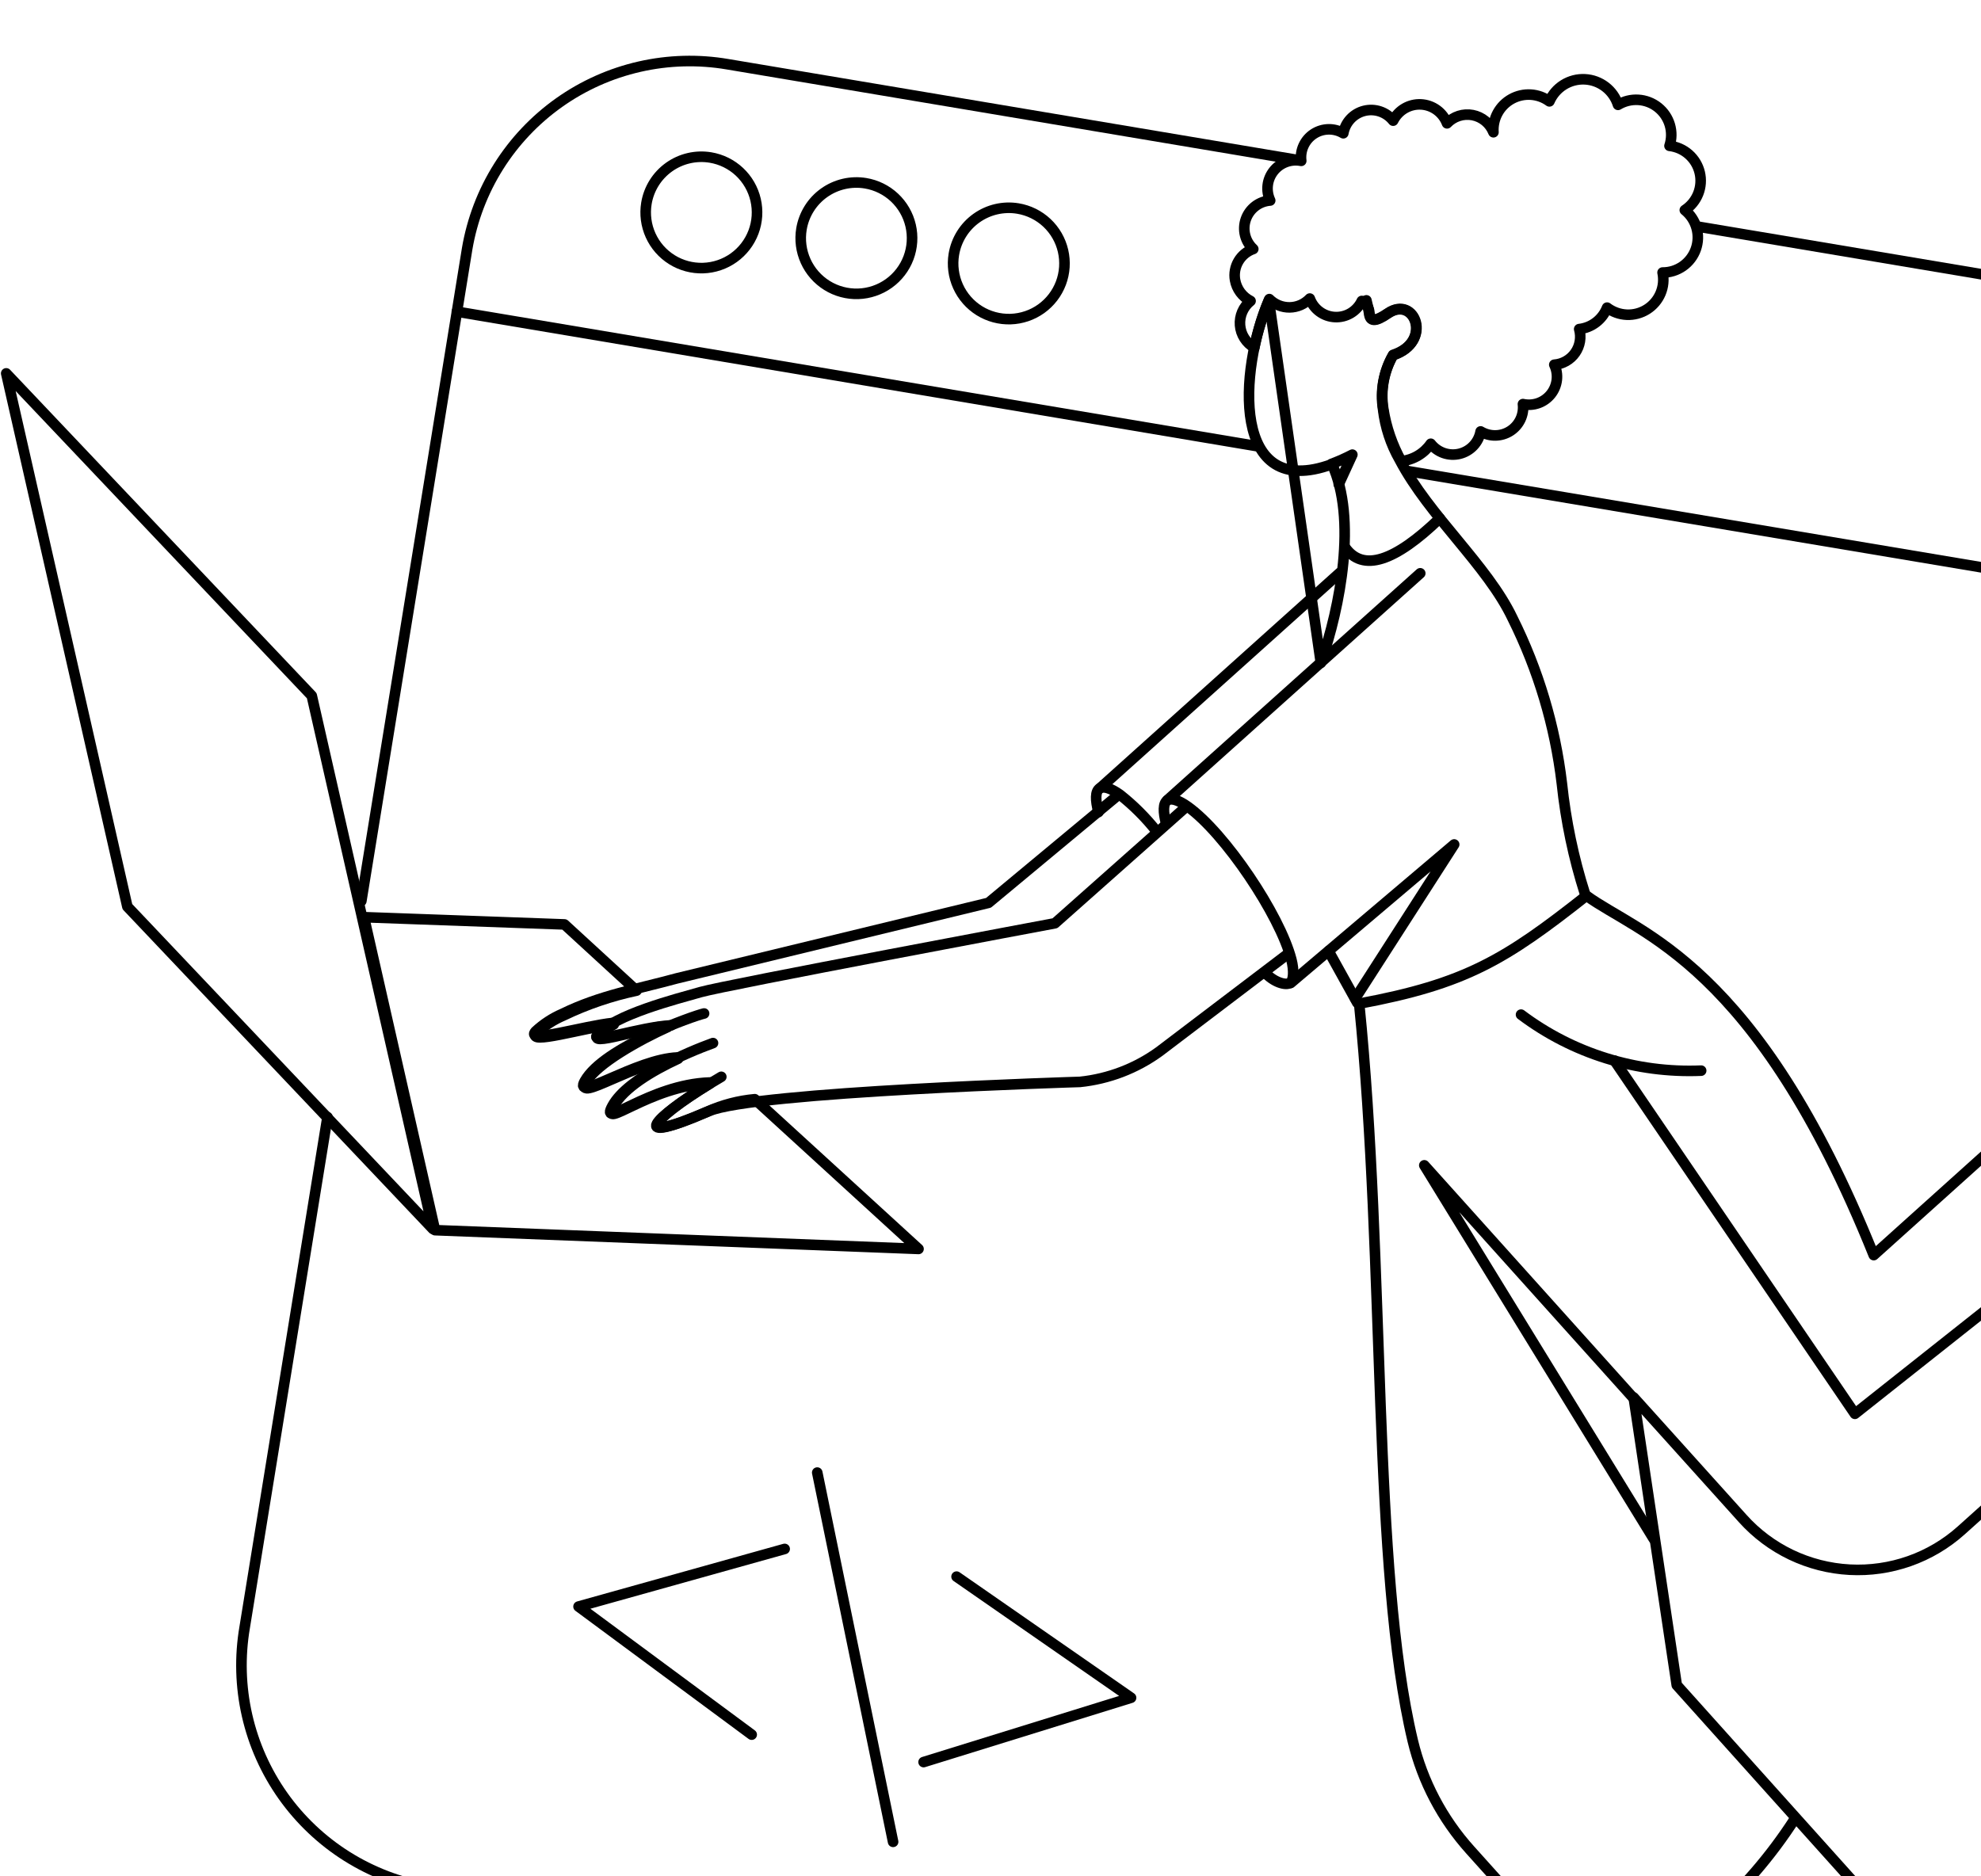 <svg width="323" height="306" viewBox="0 0 323 306" fill="none" xmlns="http://www.w3.org/2000/svg">
<g clip-path="url(#clip0_1_134)">
<path d="M20.767 147.855L70.585 200.426L50.833 113.463L1.015 60.892L20.767 147.855Z" stroke="black" stroke-width="1.725" stroke-linecap="round" stroke-linejoin="round"/>
<path d="M92.035 150.759L103.791 161.553C99.667 162.426 95.66 163.79 91.861 165.617C90.251 166.303 88.772 167.264 87.491 168.458C85.699 170.512 95.311 167.584 100.033 167.06H100.076C99.122 167.562 98.252 168.211 97.498 168.982C95.948 170.756 107.804 166.742 108.86 167.497C104.315 169.55 97.279 173.44 95.575 176.467C93.565 180.094 103.878 172.881 110.564 172.662C106.325 174.629 101.693 177.384 100.033 180.443C97.76 184.583 105.976 176.993 115.765 176.685H115.808C106.457 182.366 102.086 187.035 115.371 181.274C117.807 180.185 120.406 179.505 123.062 179.263L149.763 203.68L70.928 200.621L59.348 149.58L92.035 150.759Z" stroke="black" stroke-width="1.725" stroke-linecap="round" stroke-linejoin="round"/>
<path d="M201.373 45.669C201.186 44.61 201.384 43.519 201.929 42.593C202.472 41.666 203.33 40.962 204.344 40.608C203.691 40.005 203.229 39.223 203.013 38.36C202.797 37.497 202.838 36.589 203.132 35.749C203.424 34.909 203.958 34.173 204.662 33.631C205.368 33.089 206.217 32.765 207.104 32.699C206.743 31.928 206.601 31.073 206.697 30.227C206.792 29.381 207.121 28.579 207.645 27.909C208.169 27.238 208.869 26.727 209.667 26.431C210.465 26.134 211.33 26.065 212.164 26.231C212.056 25.383 212.19 24.522 212.549 23.746C212.907 22.969 213.475 22.309 214.191 21.84C214.906 21.371 215.739 21.113 216.592 21.093C217.448 21.073 218.289 21.294 219.025 21.73C219.182 20.859 219.584 20.051 220.188 19.404C220.792 18.756 221.569 18.297 222.427 18.08C223.285 17.863 224.187 17.898 225.025 18.182C225.863 18.465 226.603 18.984 227.153 19.676C227.57 18.842 228.221 18.147 229.027 17.677C229.832 17.206 230.756 16.98 231.688 17.026C232.619 17.073 233.518 17.389 234.272 17.938C235.026 18.486 235.605 19.242 235.937 20.113C236.465 19.557 237.125 19.142 237.855 18.907C238.586 18.672 239.364 18.625 240.117 18.77C240.871 18.915 241.576 19.247 242.167 19.735C242.759 20.224 243.218 20.854 243.502 21.567C243.427 20.474 243.665 19.383 244.19 18.421C244.714 17.459 245.502 16.667 246.461 16.138C247.42 15.609 248.509 15.365 249.603 15.434C250.695 15.504 251.746 15.884 252.631 16.53C253.115 15.412 253.929 14.469 254.964 13.826C255.998 13.184 257.204 12.873 258.421 12.934C259.638 12.996 260.806 13.428 261.771 14.172C262.736 14.916 263.45 15.937 263.818 17.098C264.818 16.493 265.98 16.209 267.146 16.284C268.313 16.359 269.429 16.79 270.343 17.518C271.257 18.247 271.926 19.238 272.26 20.358C272.593 21.478 272.576 22.674 272.211 23.784C273.38 23.916 274.482 24.406 275.363 25.187C276.245 25.968 276.865 27.001 277.137 28.147C277.411 29.292 277.323 30.494 276.889 31.589C276.454 32.683 275.693 33.617 274.708 34.263C275.631 35.009 276.298 36.023 276.618 37.165C276.939 38.307 276.898 39.521 276.5 40.638C276.102 41.756 275.367 42.722 274.397 43.404C273.426 44.086 272.267 44.45 271.081 44.445C271.319 45.584 271.204 46.769 270.75 47.841C270.297 48.913 269.526 49.821 268.543 50.443C267.56 51.066 266.409 51.373 265.246 51.324C264.083 51.275 262.963 50.873 262.035 50.17C261.667 51.112 261.05 51.936 260.248 52.553C259.447 53.17 258.491 53.557 257.486 53.67C257.671 54.323 257.708 55.008 257.595 55.677C257.482 56.346 257.223 56.981 256.834 57.537C256.445 58.093 255.938 58.555 255.348 58.891C254.759 59.227 254.103 59.427 253.426 59.478C253.792 60.251 253.934 61.11 253.835 61.959C253.736 62.808 253.402 63.613 252.87 64.281C252.337 64.95 251.629 65.456 250.823 65.743C250.018 66.029 249.148 66.084 248.314 65.902C248.414 66.751 248.274 67.612 247.91 68.386C247.545 69.16 246.971 69.817 246.253 70.281C245.534 70.745 244.7 70.998 243.845 71.012C242.989 71.026 242.147 70.8 241.414 70.359C241.257 71.231 240.852 72.039 240.246 72.685C239.641 73.332 238.862 73.789 238.001 74.002C237.142 74.215 236.239 74.173 235.401 73.884C234.565 73.594 233.829 73.068 233.285 72.369C232.734 73.159 232.02 73.822 231.19 74.312C230.361 74.802 229.436 75.108 228.478 75.21C227.014 72.565 226.023 69.685 225.55 66.7C225.064 63.66 225.632 60.545 227.16 57.872C233.672 55.731 230.744 48.084 226.33 51.055C224.233 52.497 223.437 52.405 223.271 51.011C223.258 50.609 223.138 50.217 222.92 49.877C222.704 49.538 222.398 49.264 222.038 49.084C221.65 49.904 221.027 50.59 220.25 51.057C219.474 51.524 218.574 51.751 217.668 51.709C216.762 51.667 215.888 51.358 215.159 50.821C214.428 50.284 213.871 49.543 213.561 48.691C213.137 49.138 212.629 49.495 212.066 49.742C211.502 49.99 210.895 50.121 210.281 50.129C209.664 50.137 209.055 50.022 208.484 49.79C207.914 49.558 207.396 49.214 206.962 48.778C205.881 51.325 205.06 53.975 204.515 56.688C203.859 56.318 203.303 55.793 202.898 55.158C202.491 54.524 202.247 53.799 202.187 53.049C202.127 52.298 202.251 51.544 202.55 50.852C202.849 50.161 203.314 49.554 203.903 49.084C203.245 48.75 202.675 48.268 202.235 47.675C201.796 47.082 201.499 46.395 201.373 45.669Z" stroke="black" stroke-width="1.725" stroke-linecap="round" stroke-linejoin="round"/>
<path d="M204.936 72.763L74.491 50.826" stroke="black" stroke-width="1.725" stroke-linecap="round" stroke-linejoin="round"/>
<path d="M419.75 108.748L229.655 76.847" stroke="black" stroke-width="1.725" stroke-linecap="round" stroke-linejoin="round"/>
<path d="M218.46 93.41L179.348 128.545" stroke="black" stroke-width="1.725" stroke-linecap="round" stroke-linejoin="round"/>
<path d="M179.104 132.436C178.579 130.47 178.577 129.067 179.278 128.591C179.932 128.149 181.118 128.54 182.6 129.596C184.819 131.348 186.827 133.355 188.58 135.576" stroke="black" stroke-width="1.725" stroke-linecap="round" stroke-linejoin="round"/>
<path d="M231.569 93.497L190.36 130.467" stroke="black" stroke-width="1.725" stroke-linecap="round" stroke-linejoin="round"/>
<path d="M210.444 160.313L237.101 137.72L220.957 162.84" stroke="black" stroke-width="1.725" stroke-linecap="round" stroke-linejoin="round"/>
<path d="M114.801 165.284C113.191 165.634 98.448 170.786 95.354 176.296C93.284 179.965 103.745 172.669 110.518 172.451" stroke="black" stroke-width="1.725" stroke-linecap="round" stroke-linejoin="round"/>
<path d="M116.253 170.109C112.146 171.595 102.41 175.707 99.866 180.335C97.566 184.535 105.846 176.839 115.773 176.533" stroke="black" stroke-width="1.725" stroke-linecap="round" stroke-linejoin="round"/>
<path d="M117.607 175.611C107.206 181.685 101.475 187.309 115.597 181.204C122.892 178.051 176.087 176.441 176.087 176.441C180.756 175.958 185.213 174.254 189.013 171.498L210.076 155.504" stroke="black" stroke-width="1.725" stroke-linecap="round" stroke-linejoin="round"/>
<path d="M193.42 131.56L172.007 150.569C172.007 150.569 118.343 160.62 114.236 161.793C110.128 162.966 100.291 165.46 97.411 168.742C95.879 170.487 104.311 167.474 109.429 167.212" stroke="black" stroke-width="1.725" stroke-linecap="round" stroke-linejoin="round"/>
<path d="M190.151 134.381C189.627 132.415 189.624 131.012 190.326 130.536C190.979 130.094 192.166 130.487 193.647 131.541C199.694 135.844 208.68 149.184 210.559 156.494C211.019 158.288 210.936 159.904 210.34 160.295C209.65 160.755 207.675 160.208 206.2 158.547" stroke="black" stroke-width="1.725" stroke-linecap="round" stroke-linejoin="round"/>
<path d="M277.371 174.605C266.821 175.049 256.442 171.822 248.004 165.471" stroke="black" stroke-width="1.725" stroke-linecap="round" stroke-linejoin="round"/>
<path d="M221.299 163.528L216.623 155.094" stroke="black" stroke-width="1.725" stroke-linecap="round" stroke-linejoin="round"/>
<path d="M219.28 89.21C222.164 93.406 227.452 91.57 234.75 84.534" stroke="black" stroke-width="1.725" stroke-linecap="round" stroke-linejoin="round"/>
<path d="M266.193 227.851L232.231 190.046L269.638 250.964" stroke="black" stroke-width="1.725" stroke-linecap="round" stroke-linejoin="round"/>
<path d="M319.795 249.567C317.329 251.782 314.45 253.49 311.323 254.592C308.196 255.694 304.882 256.17 301.572 255.991C298.262 255.813 295.019 254.983 292.029 253.553C289.037 252.12 286.359 250.112 284.145 247.644L266.366 227.896L273.395 274.816L302.412 307.154C295.131 319.937 283.91 330.023 270.424 335.904L239.702 301.687C235.154 296.629 231.94 290.516 230.351 283.901C223.662 255.841 225.937 206.29 221.611 163.682C239.003 160.449 245.427 156.516 258.668 146.071C267.224 152.325 286.321 156.966 305.512 204.687L334.129 178.947C347.331 185.665 357.564 197.051 362.84 210.892L319.795 249.567Z" stroke="black" stroke-width="1.725" stroke-linecap="round" stroke-linejoin="round"/>
<path d="M217.119 75.649C218.276 75.218 219.406 74.715 220.5 74.145L218.281 78.975" stroke="black" stroke-width="1.725" stroke-linecap="round" stroke-linejoin="round"/>
<path d="M258.42 145.736C256.561 139.893 255.302 133.875 254.662 127.775C253.549 118.391 250.826 109.27 246.612 100.812C242.495 92.162 233.042 84.185 228.212 74.985C226.764 72.458 225.846 69.663 225.51 66.77C225.022 63.73 225.59 60.615 227.12 57.942C233.631 55.801 230.689 48.135 226.289 51.125C224.185 52.558 223.362 52.48 223.23 51.081C223.112 50.346 222.965 49.647 222.791 48.984M215.364 108.11C218.584 98.818 221.257 84.611 217.184 75.703C200.638 81.773 202.038 60.321 206.887 48.984L215.364 108.11Z" stroke="black" stroke-width="1.725" stroke-linecap="round" stroke-linejoin="round"/>
<path d="M292.683 296.57C284.779 308.884 273.529 318.691 260.253 324.843" stroke="black" stroke-width="1.725" stroke-linecap="round" stroke-linejoin="round"/>
<path d="M99.987 166.814C95.224 167.295 85.531 170.264 87.314 168.213C88.609 167.006 90.101 166.03 91.728 165.329C97.891 162.316 103.789 161.352 110.344 159.56L161.174 147.237L182.384 129.605" stroke="black" stroke-width="1.725" stroke-linecap="round" stroke-linejoin="round"/>
<path d="M263.242 172.974L302.441 230.57L340.329 200.549" stroke="black" stroke-width="1.725" stroke-linecap="round" stroke-linejoin="round"/>
<path d="M155.526 41.479C155.232 43.25 155.471 45.069 156.211 46.706C156.95 48.342 158.159 49.722 159.684 50.672C161.207 51.621 162.98 52.097 164.774 52.04C166.571 51.982 168.307 51.394 169.768 50.349C171.228 49.304 172.346 47.849 172.981 46.169C173.613 44.489 173.735 42.658 173.328 40.909C172.923 39.16 172.005 37.57 170.697 36.341C169.386 35.113 167.741 34.3 165.97 34.006C163.594 33.613 161.159 34.18 159.201 35.581C157.244 36.982 155.922 39.103 155.526 41.479Z" stroke="black" stroke-width="1.725" stroke-linecap="round" stroke-linejoin="round"/>
<path d="M130.677 37.356C130.382 39.128 130.622 40.947 131.362 42.584C132.1 44.22 133.31 45.6 134.835 46.55C136.358 47.499 138.131 47.975 139.925 47.918C141.721 47.86 143.458 47.272 144.918 46.227C146.379 45.182 147.497 43.727 148.132 42.047C148.764 40.366 148.886 38.536 148.479 36.786C148.074 35.037 147.156 33.448 145.848 32.219C144.537 30.991 142.892 30.178 141.121 29.884C138.745 29.491 136.312 30.057 134.352 31.459C132.395 32.86 131.072 34.981 130.677 37.356Z" stroke="black" stroke-width="1.725" stroke-linecap="round" stroke-linejoin="round"/>
<path d="M105.399 33.159C105.105 34.931 105.344 36.749 106.084 38.386C106.823 40.022 108.033 41.402 109.557 42.352C111.08 43.301 112.853 43.777 114.647 43.72C116.444 43.662 118.18 43.074 119.641 42.029C121.101 40.984 122.219 39.529 122.854 37.849C123.486 36.169 123.608 34.338 123.201 32.589C122.796 30.84 121.878 29.25 120.57 28.021C119.259 26.793 117.614 25.98 115.843 25.686C113.467 25.293 111.032 25.859 109.074 27.26C107.115 28.661 105.792 30.783 105.399 33.159Z" stroke="black" stroke-width="1.725" stroke-linecap="round" stroke-linejoin="round"/>
<path d="M150.593 287.365L184.417 276.877L155.968 257.124" stroke="black" stroke-width="1.725" stroke-linecap="round" stroke-linejoin="round"/>
<path d="M122.561 282.891L94.331 262.002L127.937 252.607" stroke="black" stroke-width="1.725" stroke-linecap="round" stroke-linejoin="round"/>
<path d="M133.251 240.155L145.618 300.374" stroke="black" stroke-width="1.725" stroke-linecap="round" stroke-linejoin="round"/>
<path d="M53.394 182.178L39.893 265.4C39.079 270.165 39.212 275.046 40.284 279.761C41.358 284.476 43.35 288.933 46.144 292.878C48.941 296.822 52.488 300.178 56.582 302.752C60.676 305.325 65.234 307.067 70.002 307.876L290.087 344.888" stroke="black" stroke-width="1.725" stroke-linecap="round" stroke-linejoin="round"/>
<path d="M276.908 36.97L391.363 56.199C396.13 57.009 400.69 58.751 404.784 61.325C408.878 63.898 412.424 67.253 415.22 71.198C418.016 75.143 420.008 79.6 421.08 84.315C422.153 89.029 422.286 93.909 421.472 98.675L410.261 167.8" stroke="black" stroke-width="1.725" stroke-linecap="round" stroke-linejoin="round"/>
<path d="M211.681 26.109L118.643 10.478C113.878 9.664 108.997 9.797 104.282 10.87C99.567 11.943 95.11 13.934 91.165 16.73C87.221 19.526 83.865 23.073 81.291 27.166C78.718 31.26 76.977 35.82 76.167 40.587L58.915 146.945" stroke="black" stroke-width="1.725" stroke-linecap="round" stroke-linejoin="round"/>
</g>
<defs>
<clipPath id="clip0_1_134">
<rect width="440" height="408" fill="white"/>
</clipPath>
</defs>
</svg>
